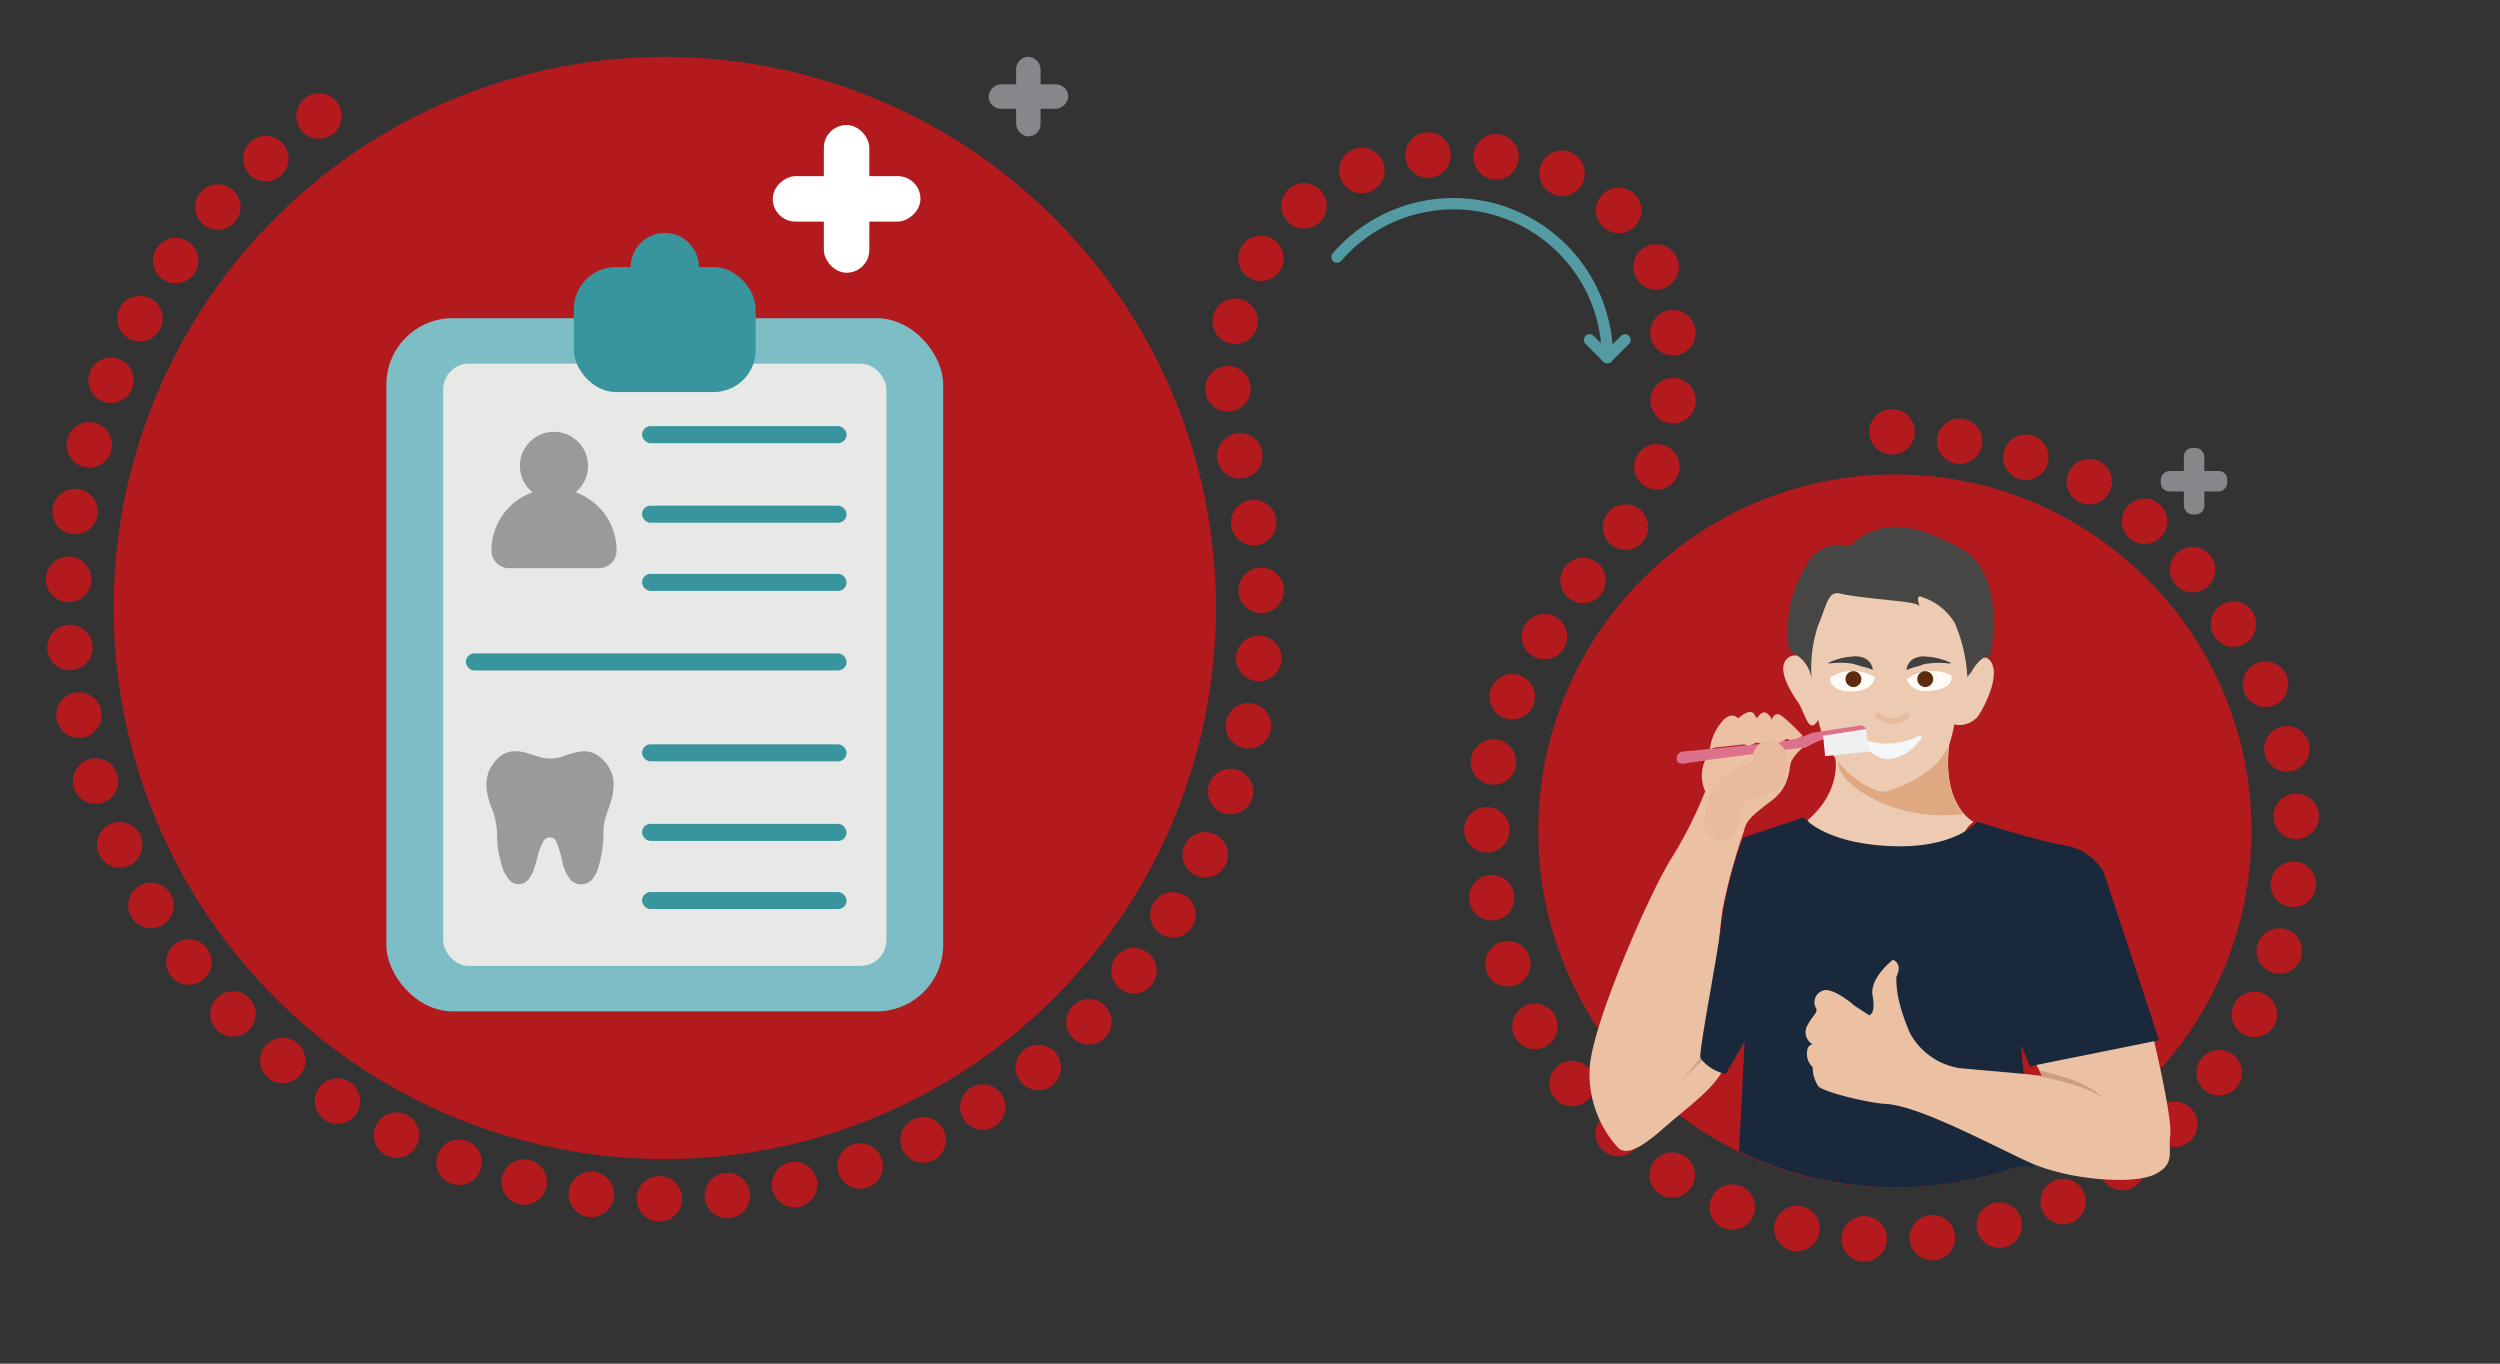 <svg id="Diseño" xmlns="http://www.w3.org/2000/svg" xmlns:xlink="http://www.w3.org/1999/xlink" viewBox="0 0 220 120"><rect x="0" y="0" width="220" height="120" fill="#333333" stroke="none"/><defs><style>.cls-1,.cls-10,.cls-19,.cls-3{fill:none;}.cls-2{fill:#87868b;}.cls-3{stroke:#b31a1e;stroke-miterlimit:10;stroke-width:4px;stroke-dasharray:0 6;}.cls-10,.cls-19,.cls-3{stroke-linecap:round;}.cls-4{fill:#b31a1e;}.cls-5{fill:#7dbdc5;}.cls-6{fill:#e8e8e6;}.cls-7{fill:#39959d;}.cls-8{fill:#9b9a9a;}.cls-9{fill:#fff;}.cls-10{stroke:#549aa3;}.cls-10,.cls-19{stroke-linejoin:round;}.cls-11{clip-path:url(#clip-path);}.cls-12{fill:#edcbb2;}.cls-13{fill:#dea880;}.cls-14{fill:#f3f7fa;}.cls-15{fill:#414142;}.cls-16{fill:#fffcf8;}.cls-17{fill:#5e2b0e;}.cls-18{fill:#464645;}.cls-19{stroke:#e1af8d;stroke-width:0.5px;opacity:0.5;}.cls-20{fill:#db718b;}.cls-21{fill:#efefef;}.cls-22{fill:#ebc0a3;}.cls-23{fill:#e9ba9d;}.cls-24{fill:#ce9d7c;}.cls-25{fill:#19293b;}</style><clipPath id="clip-path"><path class="cls-1" d="M198.13,73.12a31.23,31.23,0,0,1-7,19.8c-1.37,1.68,4.06,11.75,1.91,12.08-13,2-12.53-3.41-16-2.2a31.45,31.45,0,0,1-28.44-4.13C146.85,97.47,144,109,139,103c-1.48-1.77,1.9-11.94.72-13.94a31.38,31.38,0,1,1,58.41-15.94Z"/></clipPath></defs><rect class="cls-2" x="89.42" y="5" width="2.15" height="7" rx="1.08"/><rect class="cls-2" x="89.42" y="5" width="2.15" height="7" rx="1.08" transform="translate(99 -82) rotate(90)"/><path class="cls-3" d="M166.5,38c10.5,1,17.5,4,20,6C196,51.53,203,62.52,202,75.83a35.62,35.62,0,1,1-69.32-13.66A54.49,54.49,0,0,1,141,49a25.15,25.15,0,0,0,6.41-17.24C147.12,24.29,144.22,15.9,133,14c-20.37-3.45-26.39,13.71-24.69,22.35C109.37,41.77,111,47.18,111,53A52.5,52.5,0,1,1,29,9.57"/><circle class="cls-4" cx="166.75" cy="73.13" r="31.38"/><rect class="cls-2" x="192.18" y="39.42" width="1.8" height="5.85" rx="0.75"/><rect class="cls-2" x="192.18" y="39.42" width="1.8" height="5.85" rx="0.75" transform="translate(235.42 -150.73) rotate(90)"/><circle class="cls-4" cx="58.5" cy="53.5" r="48.5"/><rect class="cls-5" x="34" y="28" width="49" height="61" rx="5.84"/><rect class="cls-6" x="39" y="32" width="39" height="53" rx="2.26"/><rect class="cls-7" x="50.5" y="23.5" width="16" height="11" rx="3.7"/><circle class="cls-7" cx="58.5" cy="23.5" r="3"/><rect class="cls-7" x="56.5" y="37.5" width="18" height="1.5" rx="0.75"/><rect class="cls-7" x="56.5" y="44.5" width="18" height="1.5" rx="0.75"/><rect class="cls-7" x="56.5" y="50.5" width="18" height="1.5" rx="0.75"/><rect class="cls-7" x="56.5" y="65.5" width="18" height="1.5" rx="0.75"/><rect class="cls-7" x="56.5" y="72.5" width="18" height="1.5" rx="0.75"/><rect class="cls-7" x="56.5" y="78.5" width="18" height="1.5" rx="0.75"/><rect class="cls-7" x="41" y="57.5" width="33.5" height="1.5" rx="0.75"/><circle class="cls-8" cx="48.75" cy="41" r="3"/><path class="cls-8" d="M48.7,43h.11a5.45,5.45,0,0,1,5.45,5.45v0A1.55,1.55,0,0,1,52.7,50H44.8a1.55,1.55,0,0,1-1.55-1.55v0A5.45,5.45,0,0,1,48.7,43Z"/><path class="cls-8" d="M45.39,66.11a3.56,3.56,0,0,1,1.16.22l1.06.32a3.38,3.38,0,0,0,2.06-.14A7.93,7.93,0,0,1,51,66.15a2.15,2.15,0,0,1,1.84.51A3.07,3.07,0,0,1,54,69a5,5,0,0,1-.27,1.61c-.14.45-.29.89-.44,1.33a3.73,3.73,0,0,0-.18,1.1,11,11,0,0,1-.48,3.38,3.12,3.12,0,0,1-.4.82,1.29,1.29,0,0,1-2.16,0,3.93,3.93,0,0,1-.62-1.58A9.31,9.31,0,0,0,49,74.17c-.16-.37-.36-.5-.69-.47a.68.68,0,0,0-.51.37,4.67,4.67,0,0,0-.45,1.14,14.83,14.83,0,0,1-.44,1.48,2.49,2.49,0,0,1-.4.69,1.09,1.09,0,0,1-1.73,0,3,3,0,0,1-.59-1.12,9.35,9.35,0,0,1-.45-2.73,6.65,6.65,0,0,0-.45-2.37,6.13,6.13,0,0,1-.47-1.8,3.08,3.08,0,0,1,.89-2.51A2.12,2.12,0,0,1,45.39,66.11Z"/><rect class="cls-9" x="72.5" y="11" width="4" height="13" rx="2"/><rect class="cls-9" x="72.5" y="11" width="4" height="13" rx="2" transform="translate(92 -57) rotate(90)"/><path class="cls-10" d="M117.66,22.62a13.54,13.54,0,0,1,23.79,8.85"/><polyline class="cls-10" points="139.88 29.91 141.44 31.47 143 29.91"/><g class="cls-11"><path class="cls-12" d="M161.48,66.53s.72,2.93-2.37,5.62l1.22,6H172s-.27-4.43,1.66-5.83c0,0-3.08-1.55-2-7.6"/><path class="cls-13" d="M161.77,67.06s-.25,1.66,3.53,3.45a13.35,13.35,0,0,0,7.46,1.11,5.29,5.29,0,0,1-1.2-2.79,17.14,17.14,0,0,1-.08-4.09"/><path class="cls-12" d="M160,63.35a8.66,8.66,0,0,0,5,6.17,1.82,1.82,0,0,0,1.15.08,10.58,10.58,0,0,0,3.67-1.89A5.19,5.19,0,0,0,171.69,65a7.89,7.89,0,0,0,.27-1.25,2.15,2.15,0,0,0,2.09-.7c.7-1,2.19-4.08.9-5.08,0,0-.65-.65-1.55,1.35l-.1-7.08-12.54-.69-2.1,6.27s-1.09-.5-1.59.4.4,2.49,1.1,3.49S159.16,64.79,160,63.35Z"/><path class="cls-14" d="M164.19,65.14a6,6,0,0,0,4.68-.4s.63-.09-.18.7a3.67,3.67,0,0,1-2.41,1.36c-1.09.13-2.59-1.36-2.59-1.36"/><path class="cls-15" d="M160.89,58.33a5.57,5.57,0,0,1,2.07-.55,2,2,0,0,1,1.14.15,1.28,1.28,0,0,1,.71,1l-.07,0a5,5,0,0,0-.92-.29c-.27-.07-.56-.19-.88-.25a7.62,7.62,0,0,0-2,0Z"/><path class="cls-15" d="M171.63,58.4a7.21,7.21,0,0,0-2,0c-.32,0-.61.18-.88.24a6.06,6.06,0,0,0-.92.3l-.06,0a1.25,1.25,0,0,1,.7-1,1.89,1.89,0,0,1,1.14-.15,5.57,5.57,0,0,1,2.07.55Z"/><path class="cls-16" d="M161.05,59.61a3.75,3.75,0,0,1,3.95,0s-.18,1.28-2.16,1.24S161.05,59.61,161.05,59.61Z"/><path class="cls-16" d="M171.73,59.45a3.73,3.73,0,0,0-3.93.33s.28,1.25,2.26,1S171.73,59.45,171.73,59.45Z"/><circle class="cls-17" cx="169.42" cy="59.76" r="0.7"/><circle class="cls-17" cx="163.1" cy="59.76" r="0.7"/><path class="cls-18" d="M157.41,57a.61.61,0,0,0,.32.44,3,3,0,0,1,1.71,2.5,12.09,12.09,0,0,1,.52-4.81c.8-1.89.89-3.18,2-2.89s4.78.6,5.83.75,1.14.35,1.14.35-.43-1.11.19-.8a5.22,5.22,0,0,1,2.9,2.29,13.71,13.71,0,0,1,1.1,4.68c-.1.5,1.09-2.09,2-1.69,0,0,1.59-7.27-2.59-9.56s-7.07-2.69-9.76-.2a3.32,3.32,0,0,0-3.89,1.79A11,11,0,0,0,157.41,57Z"/><path class="cls-19" d="M165.29,63a2,2,0,0,0,2.49,0"/><path class="cls-20" d="M148.06,66.14a.61.61,0,0,0-.51.67c0,.62,1,.32,1,.32l10.37-1.35a7.74,7.74,0,0,1,2.64-1l2.43-.2s.6-.51-.2-.75l-4.28.65s-1,.4-1.69.6S148.06,66.14,148.06,66.14Z"/><polygon class="cls-21" points="160.61 66.54 160.43 64.74 164.21 64.16 164.49 66.14 160.61 66.54"/><path class="cls-22" d="M150.92,65.78l2.63-.28c.26.3,1-.15,1-.15a2.52,2.52,0,0,0,1.46-.06c.47.3,1.23-.28,1.23-.28.41.32,1.4-.25,1.4-.25A15.33,15.33,0,0,0,156.8,63c-.72-.5-.92.44-.92.44s.14-.24-.35-.64-.91.42-.91.42l-.29-.42c-.4-.5-1.37.42-1.37.42-.67-.67-1.37.22-1.37.22a4.5,4.5,0,0,0-1.12,2.5"/><path class="cls-22" d="M151.84,93.63c-.7,2-3.09,3.58-5.58,5.77s-3.28,2-3.78,1.7A9.68,9.68,0,0,1,139.89,94c.2-3.79,5.18-15.24,7.17-18.43a37.18,37.18,0,0,0,3-5.94,3.28,3.28,0,0,1,0-2.73l8.6-1.12a4.57,4.57,0,0,0-1,1.17c-.3.6,0,2.18-1.79,3.53s-2.2,1.75-2.4,2.65A51.73,51.73,0,0,0,151.59,80c-.5,3.19-.69,10.76-1.79,12.85Z"/><path class="cls-23" d="M153.13,72.49c0-.11,0-.22,0-.32s.06-.36,0-.12,0-.06,0-.11l.06-.32c0-.17.09-.34.14-.51s.13-.29,0-.07,0,0,0-.07.08-.16.13-.24.2-.25,0-.07,0,0,.06,0,.15-.12.19-.18-.25.17,0,0l.2-.12c.28-.15-.31.1,0,0l.22-.07a6.2,6.2,0,0,0,2.21-.81,2.36,2.36,0,0,0,.89-1.72c0-.36,0-.72,0-1.08a1.51,1.51,0,0,0-1.5-1.5,1.53,1.53,0,0,0-1.5,1.5v.55a1.92,1.92,0,0,1,0,.24c0,.12-.05.41,0,0,0,.23.05-.11.11-.19s.34-.31.16-.17l-.08,0,.16-.07-.22.06a8.27,8.27,0,0,0-2.18.75,4.08,4.08,0,0,0-1.65,2,9.2,9.2,0,0,0-.55,2.61,1.53,1.53,0,0,0,.44,1.06,1.56,1.56,0,0,0,1.06.44,1.54,1.54,0,0,0,1.5-1.5Z"/><path class="cls-24" d="M149.8,92.88a23.5,23.5,0,0,1-2.94,3.24L150.12,93"/><path class="cls-25" d="M149.63,93.1a3.64,3.64,0,0,0,2.24,1.4l1.66-2.86-.69,13.44,15.34,3,10.85-4-1.19-12.16.79,1.9L190,91.54,185.11,76.7a4.89,4.89,0,0,0-3.39-2.3C179.33,74,174,72.31,174,72.31s-1.92,2.43-7.76,2.14-7.51-2.53-7.51-2.53l-5.34,1.79a34.94,34.94,0,0,0-1.83,6.94C151.34,83.07,149.51,92.28,149.63,93.1Z"/><path class="cls-22" d="M164.49,89.34s.6-.09.3-1.69,1.79-3.19,1.79-3.19.9.3.3,1.5a8.91,8.91,0,0,0,.21,2.05,17.43,17.43,0,0,0,1,2.93A6.05,6.05,0,0,0,172.46,94c2.19.2,5.68.49,6.47.59l.8.1-.8-1.49,10.56-1.89s1.69,7.07,1.49,8.56.5,2.59-1.39,3.49-7.57.5-11.06-1.1-9.76-5-12.65-5.12c-1.29-.06-5.37-1-5.87-1.55a3.11,3.11,0,0,1-.5-1.69,1.58,1.58,0,0,1-.5-1.2c0-.8.5-.8.5-.8a1.22,1.22,0,0,1-.5-1.59c.5-1,1-1.19.8-1.59a1.06,1.06,0,0,1,.5-1.5c.79-.49,2.69,1.1,2.79,1.2S164.49,89.34,164.49,89.34Z"/><path class="cls-24" d="M179.21,94.66s4.6.86,5.9,2c0,0-1.1-1.5-5.68-2.46l.27.48"/><polyline class="cls-25" points="178.63 93.83 189.8 91.58 189.19 90.44 178.63 92.04"/></g></svg>